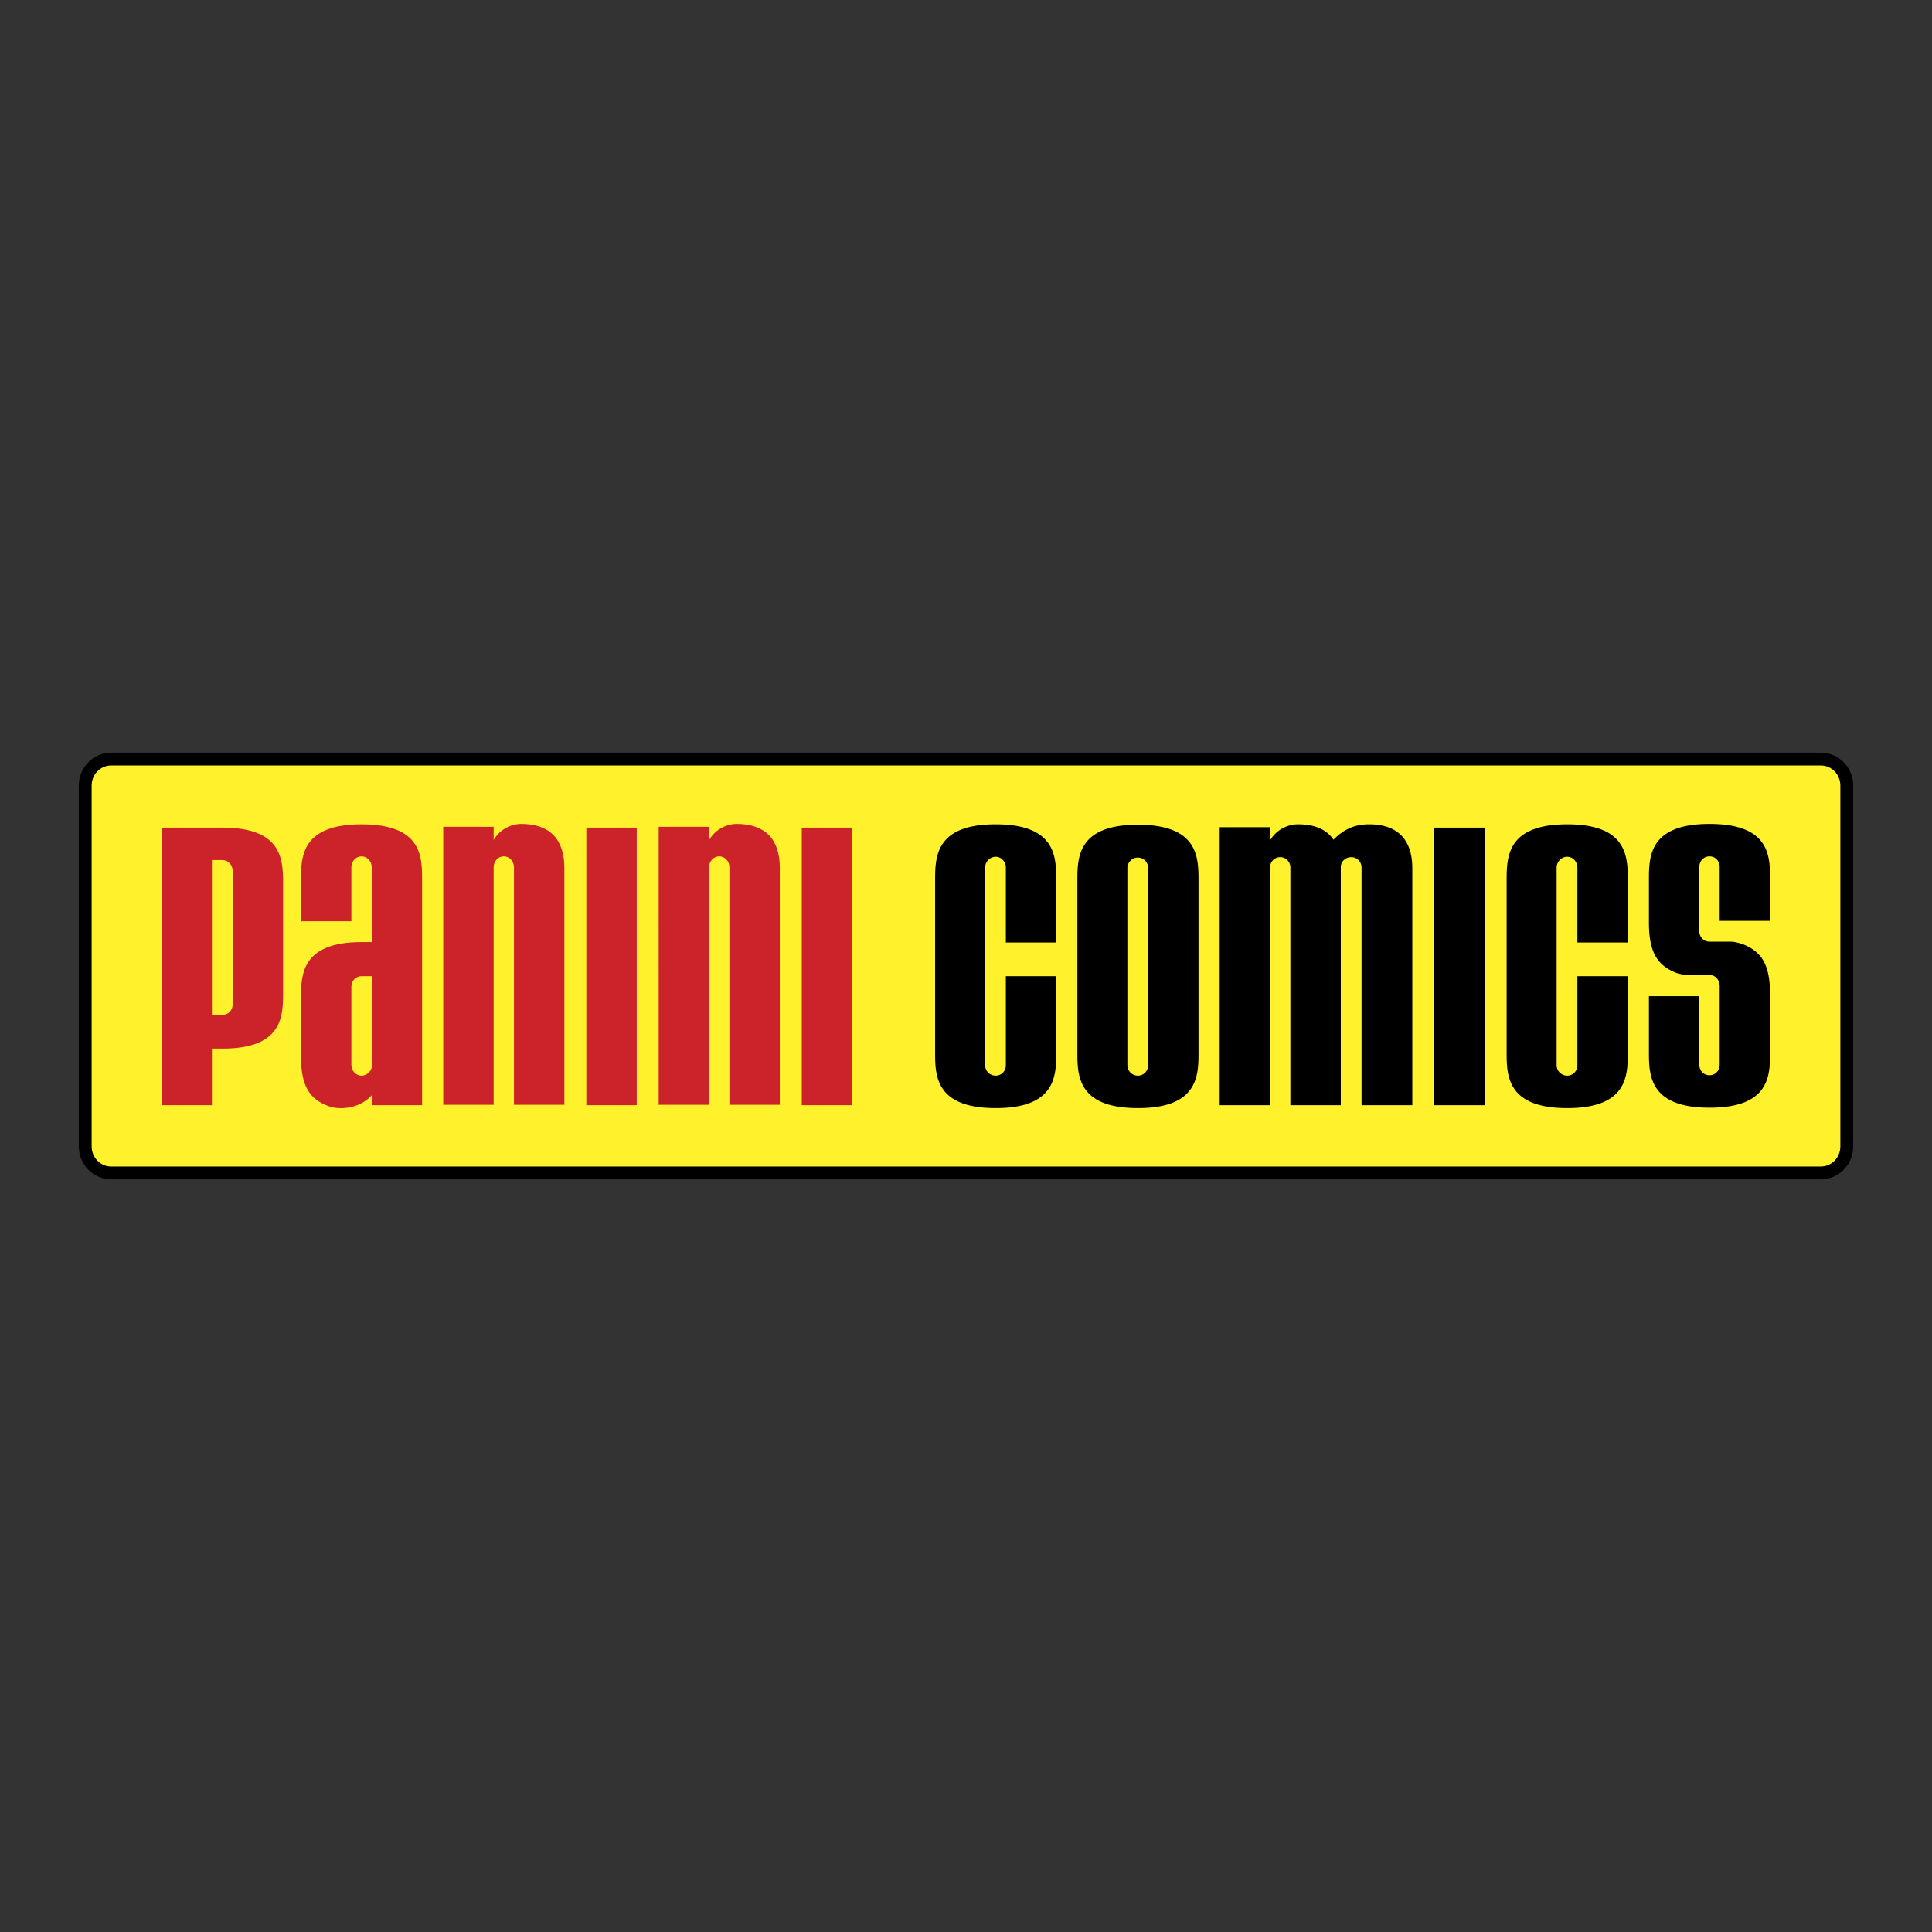 <svg xmlns="http://www.w3.org/2000/svg" width="2500" height="2500" viewBox="0 0 192.756 192.756"><rect x="0" y="0" width="192.756" height="192.756" fill="#333333" stroke="none"/><g fill-rule="evenodd" clip-rule="evenodd"><path fill="#fff" fill-opacity="0" d="M0 0h192.756v192.756H0V0z"/><path d="M184.252 114.377c0 1.462-1.156 2.646-2.586 2.646H11.09c-1.428 0-2.586-1.185-2.586-2.646V78.38c0-1.462 1.158-2.647 2.586-2.647h170.576c1.43 0 2.586 1.186 2.586 2.647v35.997z" fill="#fff22d" stroke="#000" stroke-width="1.28" stroke-miterlimit="2.613"/><path d="M22.199 104.62h-1.054v5.646h-4.989V82.573h6.043c5.921 0 6.043 3.156 6.043 5.522V99.14c.001 2.324-.121 5.48-6.043 5.48zm1.014-17.729c0-.581-.446-1.08-1.014-1.08h-1.054v15.446h1.054c.568 0 1.014-.456 1.014-1.039V86.891zM37.125 110.267v-1.037c-1.176 1.369-3.164 1.535-4.259 1.161-2.027-.704-2.839-2.075-2.839-5.022v-5.854c0-2.326.122-5.523 6.043-5.523h1.055l-.04-7.473c0-.581-.447-1.079-1.015-1.079s-1.014.498-1.014 1.079v5.397h-5.029v-4.193c0-2.325.122-5.481 6.043-5.481 5.962 0 6.043 3.156 6.043 5.481v22.545h-4.988v-.001zm0-12.871H36.07c-.567 0-1.014.456-1.014 1.038v7.807c0 .581.446 1.079 1.014 1.079s1.055-.498 1.055-1.079v-8.845zM51.279 110.225V86.517c0-.581-.446-1.079-1.014-1.079-.568 0-1.014.498-1.014 1.079v23.708h-5.029V82.49h5.029v1.329c.527-.955 1.623-1.619 2.758-1.619 2.798 0 4.299 1.495 4.299 4.401v23.625h-5.029v-.001zM58.498 110.267V82.573h5.029v27.694h-5.029zM72.774 110.225V86.517c0-.581-.446-1.079-1.014-1.079s-1.014.498-1.014 1.079v23.708h-5.029V82.49h5.029v1.329c.527-.955 1.622-1.619 2.758-1.619 2.799 0 4.299 1.495 4.299 4.401v23.625h-5.029v-.001zM79.993 110.267V82.573h5.03v27.694h-5.03z" fill="#cc2229"/><path d="M99.34 110.557c-5.922 0-6.044-3.154-6.044-5.48V87.763c0-2.367.122-5.522 6.044-5.522 5.92 0 6.041 3.156 6.041 5.522v6.27h-5.027V86.56c0-.582-.447-1.08-1.014-1.08-.568 0-1.055.498-1.055 1.08v19.722c0 .58.486 1.038 1.055 1.038.566 0 1.014-.458 1.014-1.038v-8.886h5.027v7.681c0 2.325-.121 5.48-6.041 5.48zM113.533 110.557c-5.922 0-6.043-3.154-6.043-5.48V87.763c0-2.325.121-5.48 6.043-5.48s6.043 3.156 6.043 5.48v17.313c0 2.326-.121 5.481-6.043 5.481zm1.014-23.957c0-.581-.447-1.038-1.014-1.038a1.05 1.05 0 0 0-1.053 1.038v19.681c0 .58.484 1.038 1.053 1.038.566 0 1.014-.458 1.014-1.038V86.6zM135.842 110.267V86.559c0-.582-.447-1.039-1.016-1.039s-1.055.416-1.055.997v23.75h-5.029V86.559c0-.582-.445-1.039-1.016-1.039-.564 0-1.012.457-1.012 1.039v23.708h-5.029V82.531h5.029v1.329c.527-.955 1.621-1.62 2.799-1.62 1.621 0 2.838.499 3.529 1.537 1.174-1.204 2.352-1.537 3.566-1.537 2.799 0 4.299 1.495 4.299 4.401v23.625h-5.065v.001zM143.1 110.267V82.573h5.029v27.694H143.1zM156.361 110.557c-5.92 0-6.043-3.154-6.043-5.48V87.763c0-2.367.123-5.522 6.043-5.522 5.922 0 6.045 3.156 6.045 5.522v6.27h-5.031V86.56c0-.582-.445-1.08-1.014-1.08s-1.055.498-1.055 1.08v19.722c0 .58.486 1.038 1.055 1.038s1.014-.458 1.014-1.038v-8.886h5.031v7.681c0 2.325-.123 5.48-6.045 5.48zM170.557 110.516c-5.922 0-6.043-3.156-6.043-5.48V99.39h5.029v6.852c0 .581.447 1.037 1.014 1.037.568 0 1.014-.456 1.014-1.037v-7.89c0-.582-.445-1.08-1.014-1.08h-2.107c-.408 0-.771-.083-1.096-.165-2.027-.748-2.84-2.118-2.84-5.066v-4.36c0-2.325.121-5.48 6.043-5.48 5.961 0 6.043 3.155 6.043 5.48v4.193h-5.029v-5.397c0-.582-.445-1.038-1.014-1.038-.566 0-1.014.456-1.014 1.038v6.436c0 .581.447 1.038 1.014 1.038h2.107c.408 0 .771.125 1.098.208 2.027.748 2.838 2.116 2.838 5.065v5.812c0 2.323-.082 5.48-6.043 5.48z"/></g></svg>
